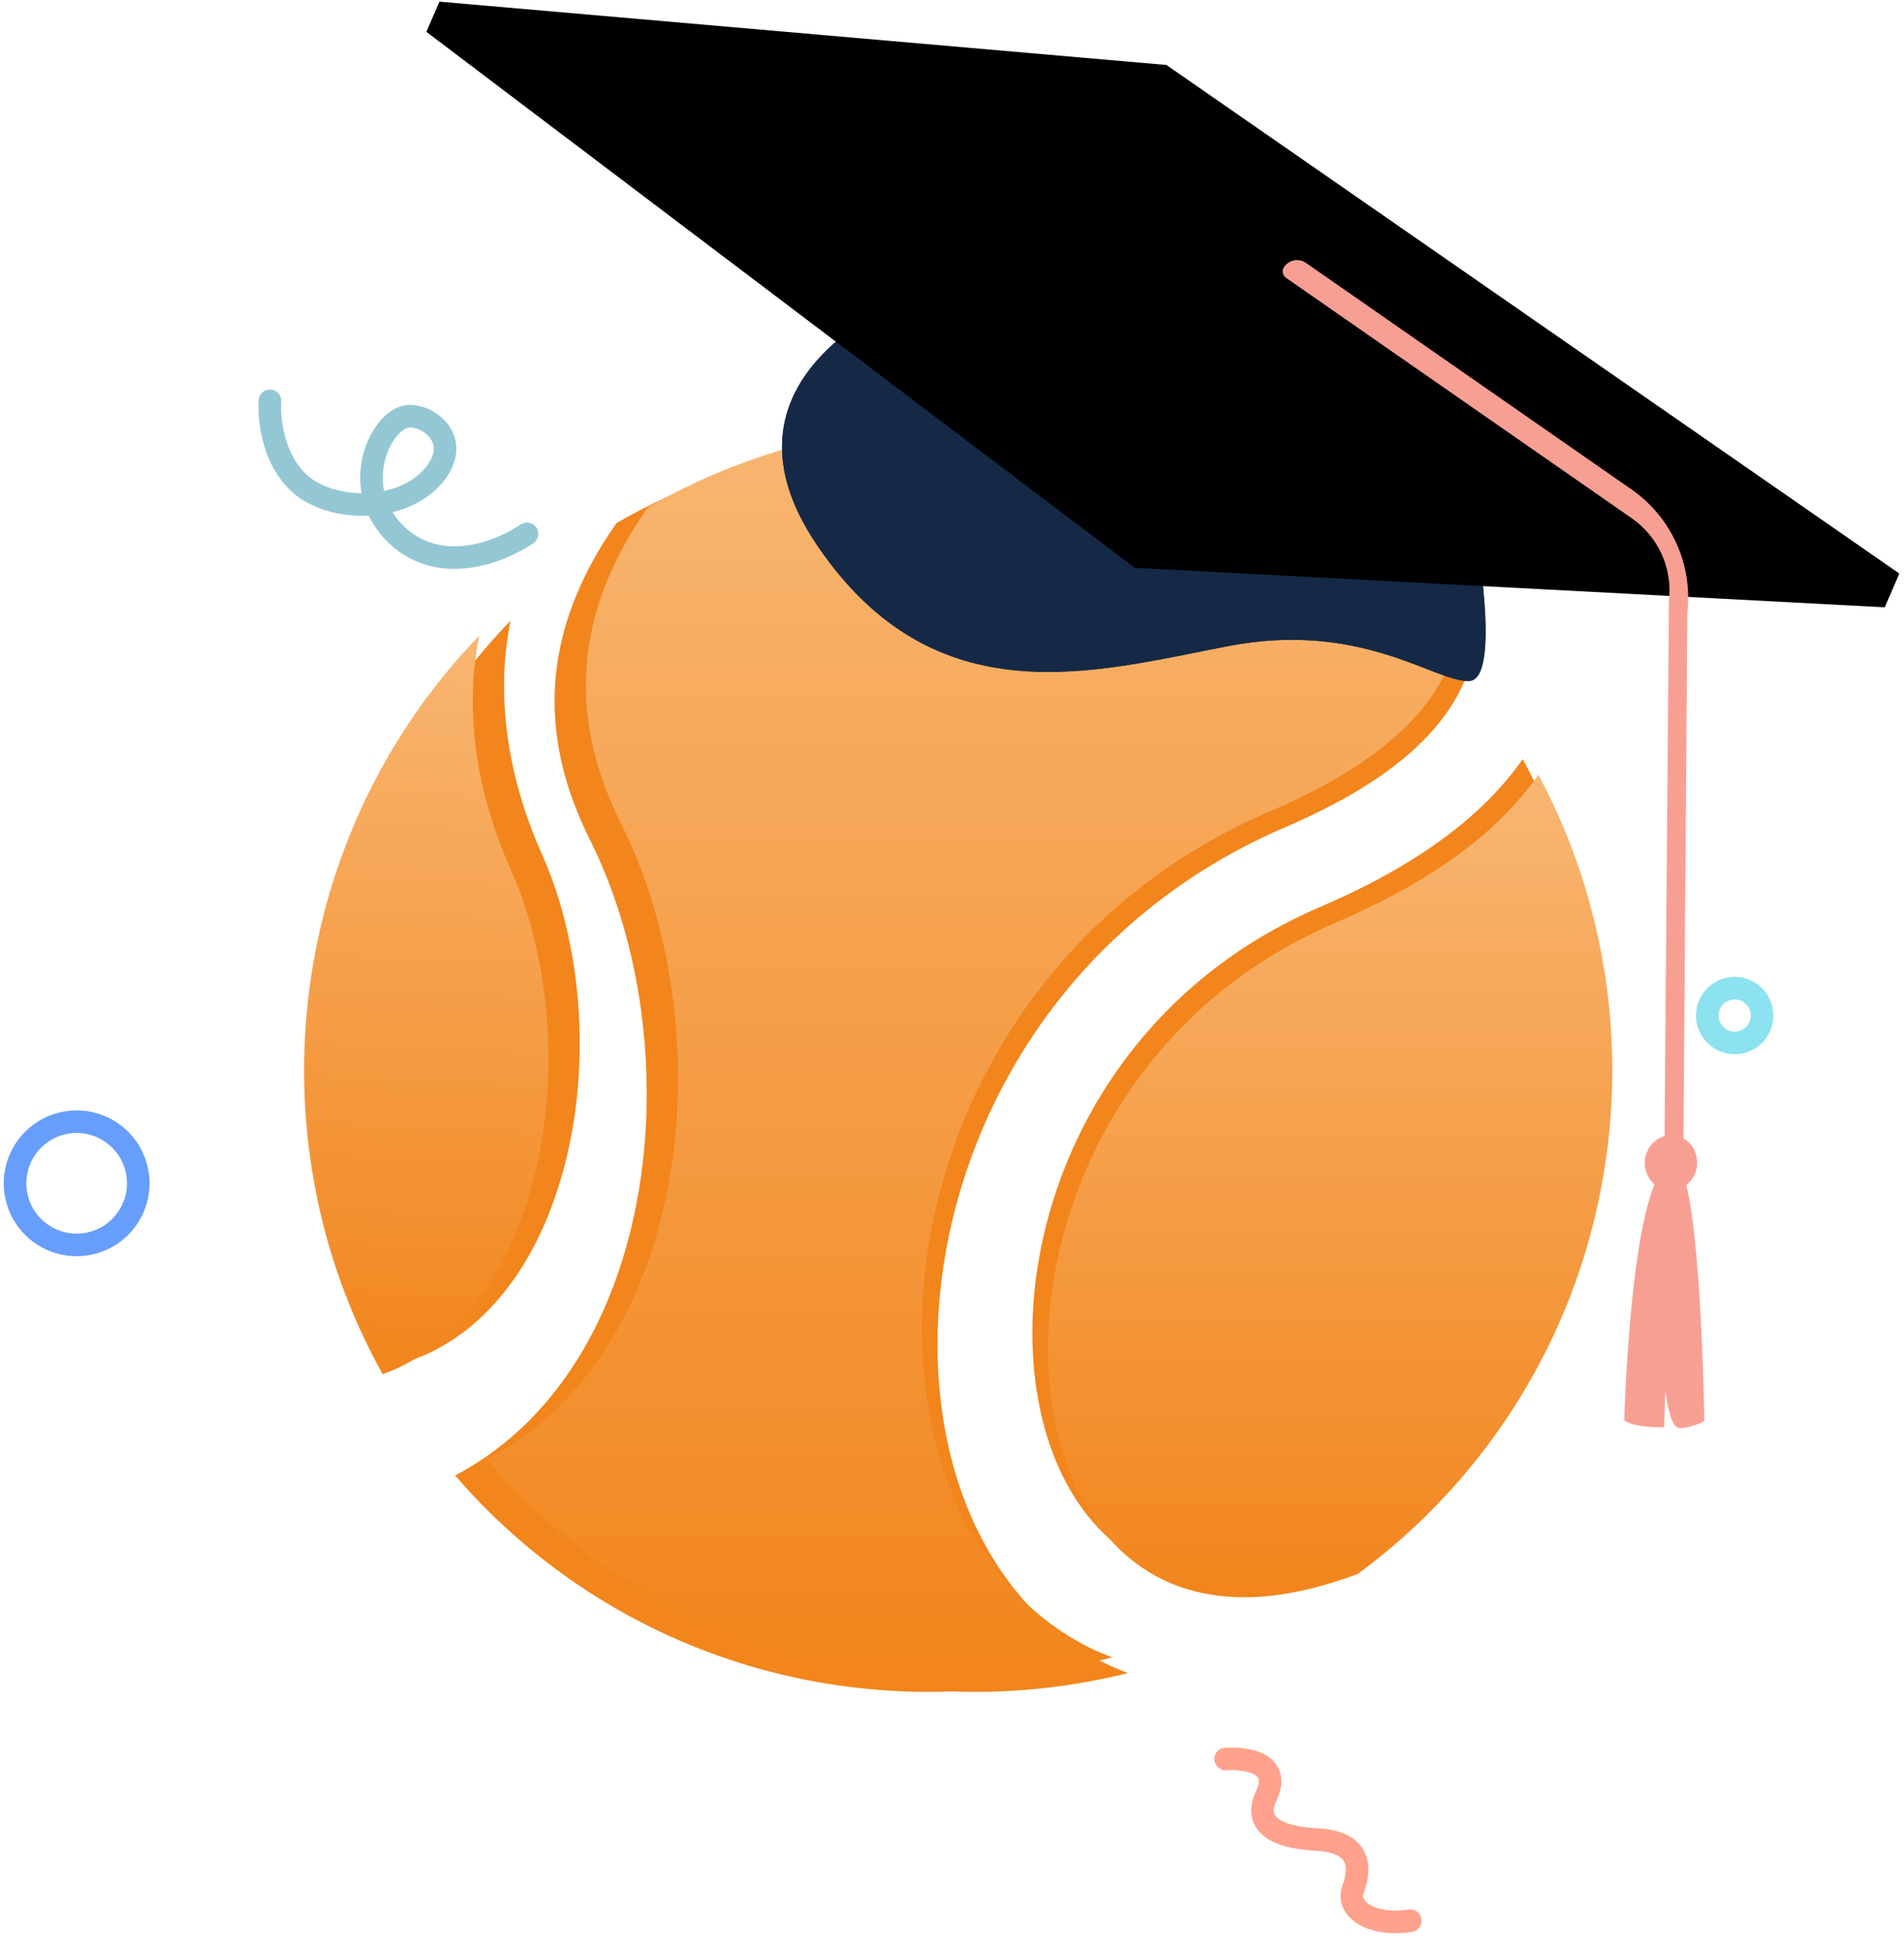 <svg width="201" height="206" viewBox="0 0 201 206" fill="none" xmlns="http://www.w3.org/2000/svg">
<path d="M9.291 131.26C12.821 130.597 15.145 127.199 14.482 123.67C13.82 120.141 10.422 117.816 6.893 118.479C3.363 119.141 1.039 122.539 1.701 126.069C2.364 129.598 5.762 131.922 9.291 131.26Z" stroke="#689EFB" stroke-width="2.384" stroke-linecap="round" stroke-linejoin="round"/>
<path d="M185.982 107.615C185.893 108.18 185.638 108.706 185.25 109.126C184.862 109.546 184.358 109.841 183.802 109.975C183.246 110.109 182.663 110.074 182.126 109.876C181.589 109.678 181.124 109.326 180.788 108.863C180.451 108.401 180.26 107.849 180.238 107.277C180.215 106.706 180.363 106.141 180.662 105.653C180.96 105.165 181.397 104.777 181.917 104.538C182.436 104.299 183.015 104.219 183.579 104.308C184.336 104.429 185.014 104.845 185.465 105.465C185.915 106.085 186.101 106.858 185.982 107.615V107.615Z" stroke="#8DE2EF" stroke-width="2.384" stroke-linecap="round" stroke-linejoin="round"/>
<path d="M55.633 56.342C51.125 59.277 45.141 60.24 41.268 55.813C36.921 50.853 40.402 43.865 43.312 43.915C45.482 43.951 48.649 46.505 45.939 49.982C43.229 53.46 37.308 54.098 33.306 52.154C29.303 50.21 28.33 45.192 28.494 42.298" stroke="#94C7D4" stroke-width="2.384" stroke-linecap="round" stroke-linejoin="round"/>
<path d="M148.88 202.689C144.757 203.307 142.047 201.456 142.854 199.307C143.662 197.159 143.722 194.352 138.999 194.116C134.277 193.88 132.377 192.232 133.68 189.504C134.982 186.775 132.973 185.449 129.39 185.615" stroke="#FFA18C" stroke-width="2.384" stroke-linecap="round" stroke-linejoin="round"/>
<g clip-path="url(#clip0_109_3639)">
<g filter="url(#filter0_f_109_3639)">
<path d="M101.762 167.213C96.502 160.313 94.026 151.345 94.015 141.897C94.022 131.677 96.938 120.781 102.985 111.005C109.025 101.24 118.276 92.617 130.755 87.276C137.67 84.312 142.252 81.2 145.238 78.203C147.504 75.917 148.905 73.724 149.811 71.481C148.62 69.981 147.371 68.509 146.03 67.091C124.624 44.433 90.982 40.294 65.091 55.191C64.136 56.562 63.243 57.956 62.473 59.388C60.002 63.976 58.548 68.79 58.544 73.993C58.55 78.434 59.597 83.237 62.275 88.609C66.267 96.618 68.262 106.022 68.273 115.402C68.266 123.395 66.81 131.39 63.613 138.472C60.425 145.534 55.386 151.753 48.302 155.566C48.217 155.611 48.128 155.651 48.044 155.696C48.676 156.424 49.317 157.147 49.985 157.855C66.988 175.849 91.699 182.166 114.117 176.55C113.304 176.237 112.496 175.916 111.728 175.531C107.74 173.538 104.39 170.651 101.762 167.213Z" fill="#F2851C"/>
</g>
<g filter="url(#filter1_f_109_3639)">
<path d="M106.717 167.213C101.456 160.313 98.981 151.345 98.969 141.897C98.976 131.677 101.893 120.781 107.94 111.005C113.98 101.24 123.231 92.617 135.709 87.276C142.625 84.312 147.207 81.2 150.193 78.203C152.459 75.917 153.859 73.724 154.765 71.481C153.575 69.981 152.325 68.509 150.985 67.091C129.578 44.433 95.937 40.294 70.046 55.191C69.091 56.562 68.198 57.956 67.428 59.388C64.956 63.976 63.502 68.79 63.498 73.993C63.505 78.434 64.551 83.237 67.23 88.609C71.222 96.618 73.216 106.022 73.228 115.402C73.221 123.395 71.765 131.39 68.567 138.472C65.379 145.534 60.341 151.753 53.256 155.566C53.172 155.611 53.083 155.651 52.998 155.696C53.63 156.424 54.272 157.147 54.94 157.855C71.943 175.849 96.654 182.166 119.072 176.55C118.259 176.237 117.451 175.916 116.683 175.531C112.695 173.538 109.345 170.651 106.717 167.213Z" fill="#F2851C"/>
</g>
<g filter="url(#filter2_f_109_3639)">
<path d="M105.067 165.562C99.806 158.663 97.331 149.695 97.32 140.246C97.326 130.026 100.243 119.13 106.29 109.354C112.33 99.589 121.581 90.966 134.06 85.625C140.975 82.661 145.557 79.549 148.543 76.552C150.809 74.266 152.21 72.073 153.116 69.831C151.925 68.33 150.675 66.859 149.335 65.44C127.928 42.782 94.287 38.643 68.396 53.54C67.441 54.911 66.548 56.305 65.778 57.737C63.306 62.325 61.853 67.139 61.848 72.342C61.855 76.784 62.901 81.586 65.58 86.959C69.572 94.967 71.566 104.371 71.578 113.751C71.571 121.744 70.115 129.739 66.918 136.821C63.73 143.883 58.691 150.102 51.606 153.915C51.522 153.96 51.433 154 51.348 154.045C51.981 154.773 52.622 155.496 53.29 156.205C70.293 174.198 95.004 180.515 117.422 174.9C116.609 174.586 115.801 174.265 115.033 173.88C111.045 171.887 107.695 169 105.067 165.562Z" fill="url(#paint0_linear_109_3639)"/>
</g>
<g filter="url(#filter3_f_109_3639)">
<path d="M160.757 80.108C158.664 83.06 155.91 85.874 152.397 88.457C148.862 91.064 144.569 93.473 139.368 95.704C128.922 100.188 121.39 107.248 116.38 115.316C111.38 123.376 108.977 132.468 108.984 140.684C108.98 146.383 110.137 151.633 112.213 155.808C114.299 159.996 117.202 163.082 120.902 164.938C123.38 166.176 126.268 166.898 129.752 166.902C133.143 166.902 137.148 166.136 141.688 164.435C143.823 162.857 145.894 161.153 147.871 159.283C170.026 138.351 174.483 105.743 160.757 80.108Z" fill="#F2851C"/>
</g>
<path d="M162.407 81.759C160.314 84.711 157.56 87.525 154.047 90.108C150.512 92.715 146.219 95.124 141.018 97.355C130.572 101.839 123.04 108.899 118.03 116.967C113.03 125.027 110.627 134.119 110.634 142.335C110.63 148.035 111.787 153.284 113.862 157.459C115.949 161.647 118.852 164.733 122.552 166.589C125.03 167.827 127.918 168.549 131.402 168.553C134.793 168.553 138.798 167.787 143.338 166.086C145.473 164.508 147.544 162.805 149.521 160.934C171.676 140.002 176.133 107.394 162.407 81.759Z" fill="url(#paint1_linear_109_3639)"/>
<g filter="url(#filter4_f_109_3639)">
<path d="M61.147 112.498C61.504 104.643 60.104 96.605 57.235 90.203C54.2 83.412 52.976 76.838 53.251 70.701C53.329 68.924 53.569 67.205 53.88 65.512C33.569 86.569 29.742 118.362 43.697 143.432C44.252 143.218 44.818 143.015 45.346 142.762C48.55 141.212 51.259 138.913 53.539 135.956C58.104 130.068 60.771 121.44 61.147 112.498Z" fill="#F2851C"/>
</g>
<path d="M57.844 114.077C58.202 106.221 56.802 98.183 53.932 91.781C50.897 84.991 49.674 78.416 49.948 72.28C50.027 70.503 50.267 68.784 50.578 67.09C30.266 88.148 26.439 119.941 40.394 145.01C40.95 144.796 41.516 144.594 42.044 144.341C45.248 142.79 47.956 140.492 50.237 137.534C54.802 131.647 57.468 123.019 57.844 114.077Z" fill="url(#paint2_linear_109_3639)"/>
</g>
<path d="M179.06 121.919C178.977 121.559 178.823 121.22 178.606 120.922C178.389 120.624 178.114 120.373 177.797 120.183C177.481 119.994 177.129 119.871 176.764 119.822C176.398 119.772 176.027 119.797 175.671 119.894C174.949 120.131 174.346 120.636 173.988 121.306C173.629 121.976 173.542 122.758 173.745 123.49C173.827 123.849 173.982 124.189 174.198 124.487C174.415 124.786 174.69 125.037 175.007 125.227C175.324 125.416 175.676 125.539 176.041 125.588C176.407 125.637 176.779 125.612 177.135 125.514C177.856 125.277 178.459 124.772 178.818 124.102C179.176 123.433 179.263 122.651 179.06 121.919Z" fill="#F89F93"/>
<path d="M176.68 122.715C179.537 122.497 179.924 149.971 179.924 149.971C179.924 149.971 178.057 150.882 177.145 150.66C176.234 150.437 175.802 146.722 175.802 146.722L175.674 150.61C175.674 150.61 172.549 150.705 171.468 149.893C171.468 149.893 172.165 123.053 176.68 122.715Z" fill="#F89F93"/>
<g filter="url(#filter5_f_109_3639)">
<path d="M155.654 55.407C155.654 55.407 158.653 71.736 155.081 71.864C151.508 71.993 143.744 65.486 129.717 68.167C115.691 70.849 98.717 75.958 86.237 57.501C73.757 39.045 97.03 30.886 97.03 30.886L155.655 55.423L155.654 55.407Z" fill="#152946"/>
</g>
<path d="M155.651 55.407C155.651 55.407 158.651 71.736 155.078 71.864C151.506 71.993 143.742 65.486 129.715 68.167C115.688 70.849 98.714 75.958 86.235 57.501C73.755 39.045 97.027 30.886 97.027 30.886L155.653 55.423L155.651 55.407Z" fill="#152946"/>
<path d="M119.796 59.917L198.97 64.085L200.507 60.523C170.293 39.565 153.353 27.814 123.139 6.857L46.39 0.174L45.013 3.361L119.796 59.917Z" fill="black"/>
<path d="M177.715 120.695L178.127 64.662C178.412 62.167 178.017 59.642 176.983 57.353C175.949 55.065 174.316 53.099 172.256 51.663L137.876 27.751C137.697 27.624 137.496 27.534 137.282 27.485C137.068 27.437 136.847 27.432 136.631 27.471C136.415 27.509 136.209 27.59 136.025 27.709C135.841 27.828 135.683 27.982 135.559 28.163C135.496 28.253 135.451 28.354 135.427 28.461C135.404 28.568 135.401 28.679 135.421 28.787C135.441 28.894 135.481 28.997 135.541 29.089C135.601 29.181 135.679 29.26 135.769 29.322L172.26 54.689C173.638 55.646 174.731 56.959 175.422 58.488C176.113 60.017 176.377 61.705 176.185 63.371L175.707 121.342L177.715 120.695Z" fill="#F89F93"/>
<defs>
<filter id="filter0_f_109_3639" x="41.437" y="39.81" width="114.98" height="145.332" filterUnits="userSpaceOnUse" color-interpolation-filters="sRGB">
<feFlood flood-opacity="0" result="BackgroundImageFix"/>
<feBlend mode="normal" in="SourceGraphic" in2="BackgroundImageFix" result="shape"/>
<feGaussianBlur stdDeviation="3.303" result="effect1_foregroundBlur_109_3639"/>
</filter>
<filter id="filter1_f_109_3639" x="46.392" y="39.81" width="114.98" height="145.332" filterUnits="userSpaceOnUse" color-interpolation-filters="sRGB">
<feFlood flood-opacity="0" result="BackgroundImageFix"/>
<feBlend mode="normal" in="SourceGraphic" in2="BackgroundImageFix" result="shape"/>
<feGaussianBlur stdDeviation="3.303" result="effect1_foregroundBlur_109_3639"/>
</filter>
<filter id="filter2_f_109_3639" x="51.183" y="44.6" width="102.098" height="132.45" filterUnits="userSpaceOnUse" color-interpolation-filters="sRGB">
<feFlood flood-opacity="0" result="BackgroundImageFix"/>
<feBlend mode="normal" in="SourceGraphic" in2="BackgroundImageFix" result="shape"/>
<feGaussianBlur stdDeviation="0.083" result="effect1_foregroundBlur_109_3639"/>
</filter>
<filter id="filter3_f_109_3639" x="102.378" y="73.502" width="72.782" height="100.006" filterUnits="userSpaceOnUse" color-interpolation-filters="sRGB">
<feFlood flood-opacity="0" result="BackgroundImageFix"/>
<feBlend mode="normal" in="SourceGraphic" in2="BackgroundImageFix" result="shape"/>
<feGaussianBlur stdDeviation="3.303" result="effect1_foregroundBlur_109_3639"/>
</filter>
<filter id="filter4_f_109_3639" x="28.797" y="58.906" width="39.011" height="91.132" filterUnits="userSpaceOnUse" color-interpolation-filters="sRGB">
<feFlood flood-opacity="0" result="BackgroundImageFix"/>
<feBlend mode="normal" in="SourceGraphic" in2="BackgroundImageFix" result="shape"/>
<feGaussianBlur stdDeviation="3.303" result="effect1_foregroundBlur_109_3639"/>
</filter>
<filter id="filter5_f_109_3639" x="57.785" y="6.113" width="123.819" height="90.526" filterUnits="userSpaceOnUse" color-interpolation-filters="sRGB">
<feFlood flood-opacity="0" result="BackgroundImageFix"/>
<feBlend mode="normal" in="SourceGraphic" in2="BackgroundImageFix" result="shape"/>
<feGaussianBlur stdDeviation="12.386" result="effect1_foregroundBlur_109_3639"/>
</filter>
<linearGradient id="paint0_linear_109_3639" x1="102.232" y1="44.765" x2="102.232" y2="176.885" gradientUnits="userSpaceOnUse">
<stop stop-color="#F8B672"/>
<stop offset="1" stop-color="#F2851C"/>
</linearGradient>
<linearGradient id="paint1_linear_109_3639" x1="140.419" y1="81.759" x2="140.419" y2="168.553" gradientUnits="userSpaceOnUse">
<stop stop-color="#F8B672"/>
<stop offset="1" stop-color="#F2851C"/>
</linearGradient>
<linearGradient id="paint2_linear_109_3639" x1="46.992" y1="66.933" x2="43.548" y2="145.149" gradientUnits="userSpaceOnUse">
<stop stop-color="#F8B672"/>
<stop offset="1" stop-color="#F2851C"/>
</linearGradient>
<clipPath id="clip0_109_3639">
<rect width="148.637" height="148.637" fill="white" transform="translate(26.184 37.333)"/>
</clipPath>
</defs>
</svg>
